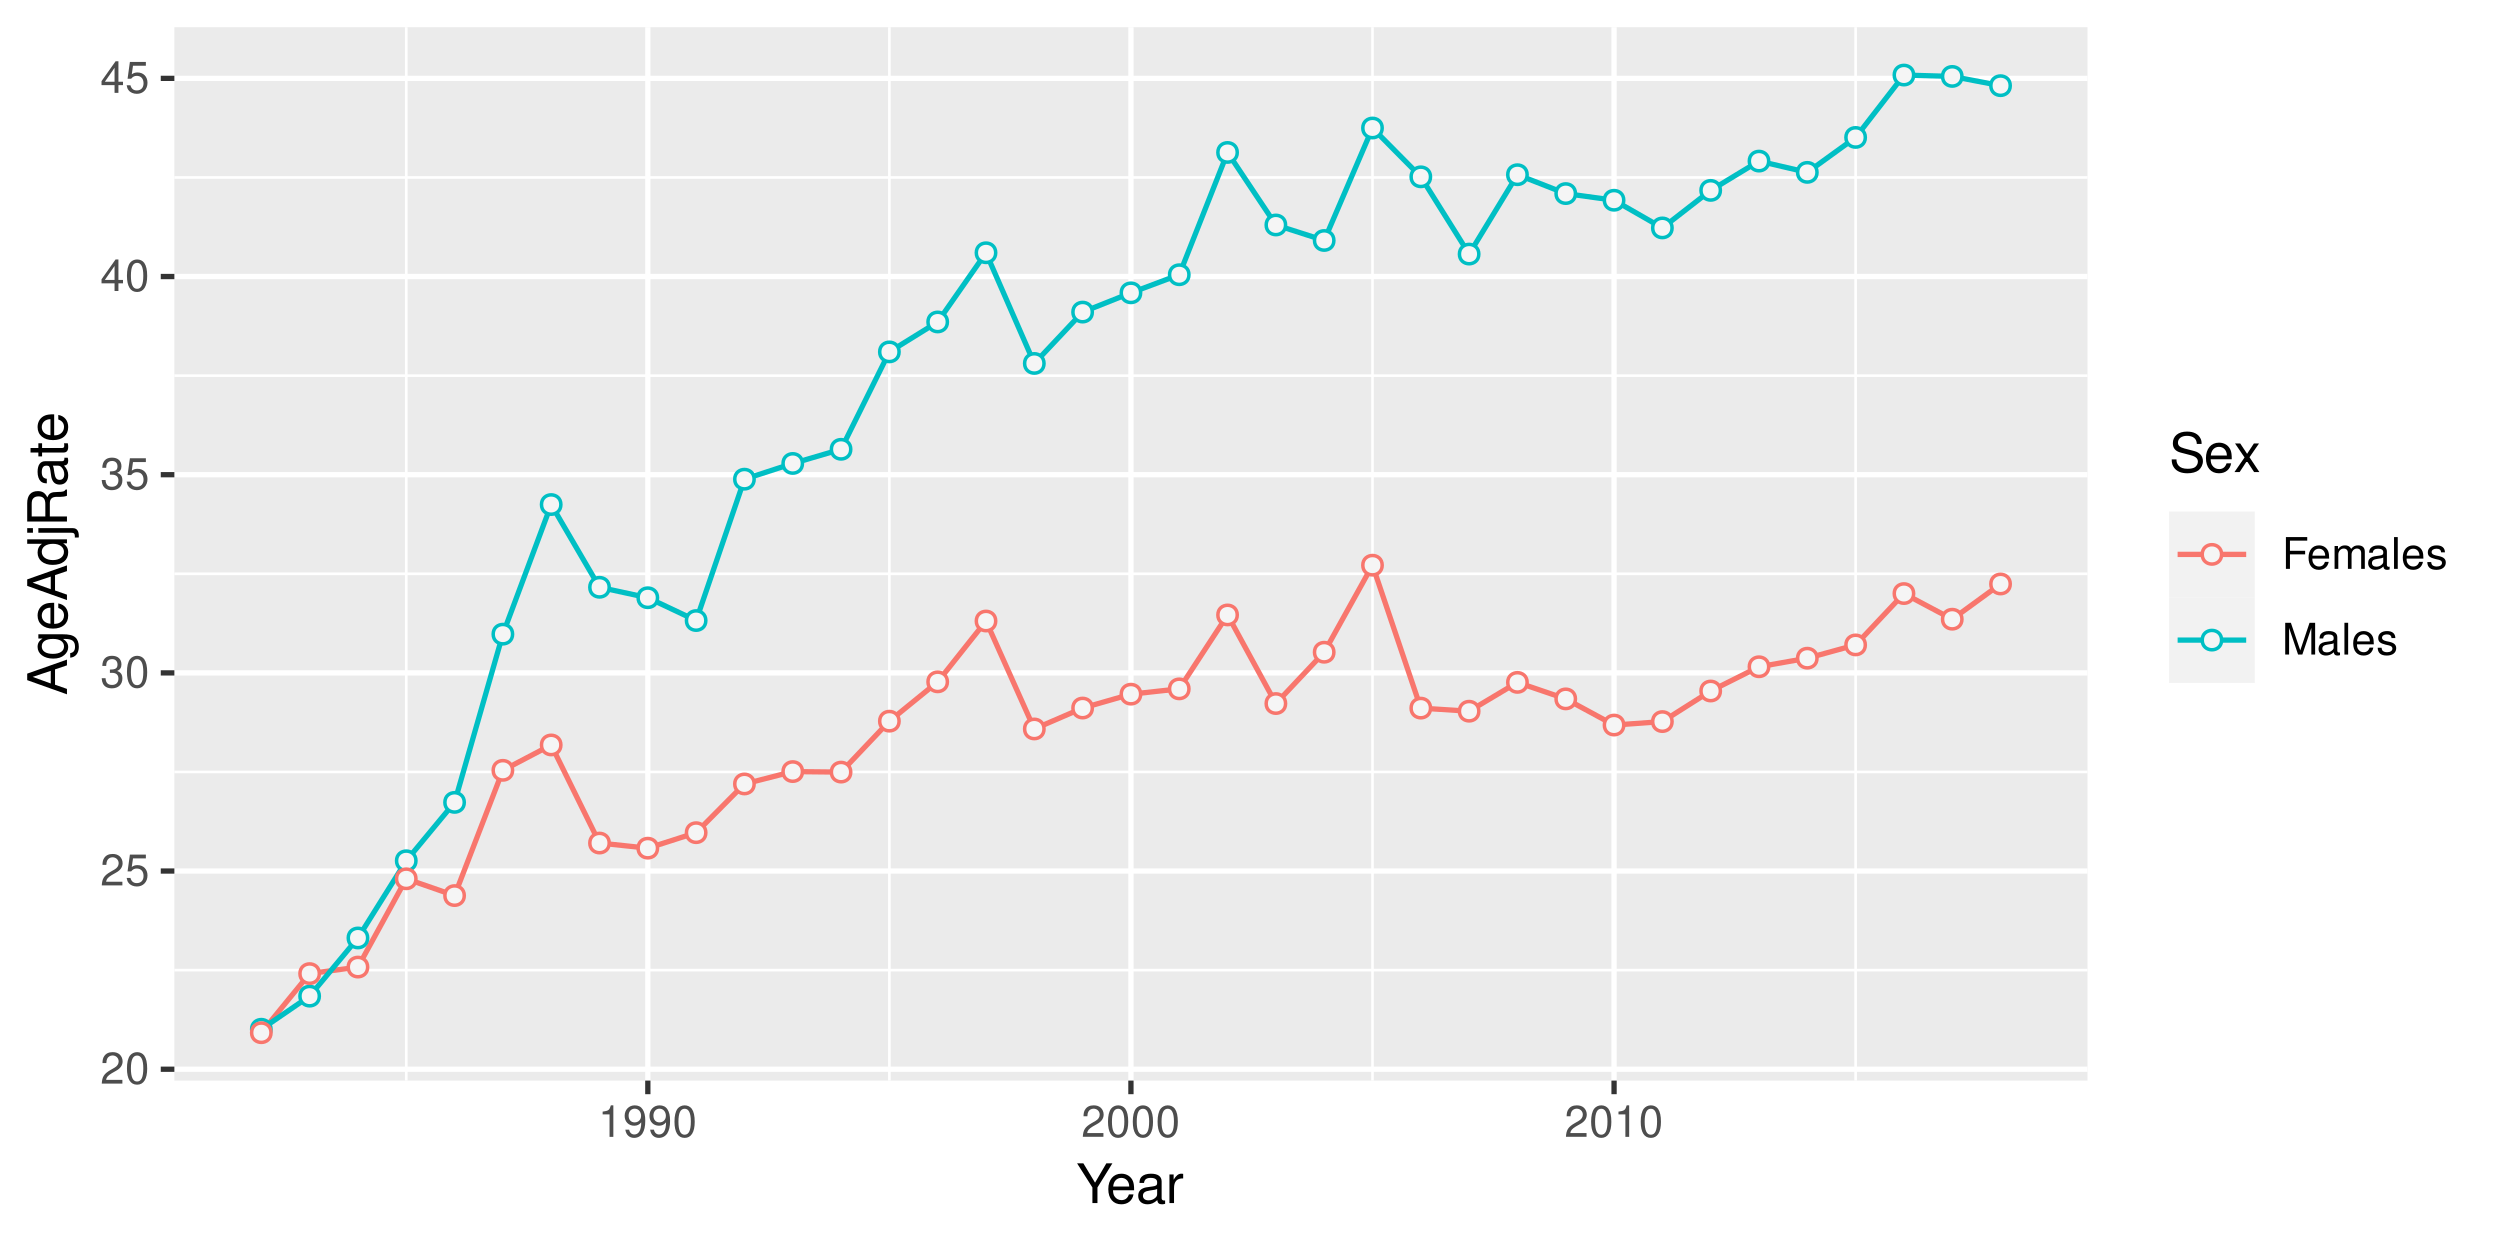 <?xml version="1.0" encoding="UTF-8"?>
<svg xmlns="http://www.w3.org/2000/svg" xmlns:xlink="http://www.w3.org/1999/xlink" width="504" height="252" viewBox="0 0 504 252">
<defs>
<g>
<g id="glyph-0-0">
</g>
<g id="glyph-0-1">
<path d="M 4.453 -0.766 L 1.172 -0.766 C 1.25 -1.297 1.531 -1.625 2.297 -2.094 L 3.172 -2.594 C 4.047 -3.062 4.5 -3.719 4.5 -4.5 C 4.5 -5.031 4.281 -5.531 3.922 -5.875 C 3.547 -6.203 3.094 -6.359 2.5 -6.359 C 1.703 -6.359 1.125 -6.078 0.781 -5.531 C 0.547 -5.203 0.453 -4.797 0.438 -4.156 L 1.219 -4.156 C 1.234 -4.594 1.297 -4.844 1.406 -5.062 C 1.594 -5.438 2 -5.688 2.469 -5.688 C 3.172 -5.688 3.703 -5.172 3.703 -4.484 C 3.703 -3.969 3.406 -3.531 2.859 -3.219 L 2.047 -2.75 C 0.75 -2 0.375 -1.406 0.297 -0.016 L 4.453 -0.016 Z M 4.453 -0.766 "/>
</g>
<g id="glyph-0-2">
<path d="M 2.422 -6.359 C 1.844 -6.359 1.312 -6.094 0.984 -5.672 C 0.578 -5.109 0.375 -4.25 0.375 -3.078 C 0.375 -0.938 1.078 0.203 2.422 0.203 C 3.734 0.203 4.453 -0.938 4.453 -3.031 C 4.453 -4.25 4.266 -5.078 3.859 -5.672 C 3.531 -6.109 3.016 -6.359 2.422 -6.359 Z M 2.422 -5.672 C 3.25 -5.672 3.672 -4.828 3.672 -3.094 C 3.672 -1.281 3.266 -0.438 2.406 -0.438 C 1.578 -0.438 1.172 -1.312 1.172 -3.062 C 1.172 -4.828 1.578 -5.672 2.422 -5.672 Z M 2.422 -5.672 "/>
</g>
<g id="glyph-0-3">
<path d="M 4.188 -6.234 L 0.969 -6.234 L 0.5 -2.844 L 1.219 -2.844 C 1.578 -3.266 1.875 -3.422 2.359 -3.422 C 3.203 -3.422 3.719 -2.844 3.719 -1.922 C 3.719 -1.031 3.203 -0.484 2.359 -0.484 C 1.688 -0.484 1.266 -0.828 1.078 -1.531 L 0.312 -1.531 C 0.406 -1.016 0.5 -0.781 0.688 -0.547 C 1.031 -0.078 1.672 0.203 2.375 0.203 C 3.641 0.203 4.516 -0.719 4.516 -2.031 C 4.516 -3.266 3.688 -4.109 2.5 -4.109 C 2.062 -4.109 1.703 -4 1.344 -3.734 L 1.594 -5.469 L 4.188 -5.469 Z M 4.188 -6.234 "/>
</g>
<g id="glyph-0-4">
<path d="M 1.938 -2.922 L 2.359 -2.922 C 3.203 -2.922 3.656 -2.531 3.656 -1.766 C 3.656 -0.969 3.172 -0.484 2.375 -0.484 C 1.516 -0.484 1.109 -0.922 1.062 -1.844 L 0.281 -1.844 C 0.312 -1.344 0.406 -1 0.547 -0.719 C 0.875 -0.109 1.484 0.203 2.344 0.203 C 3.625 0.203 4.453 -0.578 4.453 -1.781 C 4.453 -2.594 4.141 -3.031 3.391 -3.297 C 3.969 -3.531 4.266 -3.969 4.266 -4.609 C 4.266 -5.703 3.547 -6.359 2.359 -6.359 C 1.109 -6.359 0.438 -5.656 0.406 -4.312 L 1.188 -4.312 C 1.203 -4.703 1.234 -4.922 1.328 -5.109 C 1.5 -5.469 1.891 -5.688 2.375 -5.688 C 3.062 -5.688 3.469 -5.266 3.469 -4.578 C 3.469 -4.141 3.312 -3.859 2.969 -3.719 C 2.766 -3.625 2.484 -3.594 1.938 -3.578 Z M 1.938 -2.922 "/>
</g>
<g id="glyph-0-5">
<path d="M 2.875 -1.547 L 2.875 0 L 3.656 0 L 3.656 -1.547 L 4.578 -1.547 L 4.578 -2.234 L 3.656 -2.234 L 3.656 -6.359 L 3.078 -6.359 L 0.25 -2.359 L 0.25 -1.547 Z M 2.875 -2.234 L 0.922 -2.234 L 2.875 -5.047 Z M 2.875 -2.234 "/>
</g>
<g id="glyph-0-6">
<path d="M 2.281 -4.531 L 2.281 0 L 3.047 0 L 3.047 -6.359 L 2.547 -6.359 C 2.266 -5.391 2.094 -5.25 0.891 -5.094 L 0.891 -4.531 Z M 2.281 -4.531 "/>
</g>
<g id="glyph-0-7">
<path d="M 0.469 -1.453 C 0.609 -0.406 1.281 0.203 2.234 0.203 C 2.922 0.203 3.547 -0.125 3.922 -0.703 C 4.297 -1.328 4.484 -2.109 4.484 -3.25 C 4.484 -4.328 4.312 -5 3.953 -5.562 C 3.609 -6.094 3.062 -6.359 2.375 -6.359 C 1.188 -6.359 0.328 -5.469 0.328 -4.234 C 0.328 -3.062 1.125 -2.25 2.25 -2.25 C 2.844 -2.25 3.281 -2.453 3.672 -2.938 C 3.672 -1.359 3.172 -0.484 2.281 -0.484 C 1.734 -0.484 1.359 -0.828 1.234 -1.453 Z M 2.359 -5.688 C 3.094 -5.688 3.641 -5.078 3.641 -4.25 C 3.641 -3.469 3.109 -2.922 2.344 -2.922 C 1.594 -2.922 1.125 -3.453 1.125 -4.297 C 1.125 -5.109 1.641 -5.688 2.359 -5.688 Z M 2.359 -5.688 "/>
</g>
<g id="glyph-0-8">
<path d="M 1.609 -2.922 L 4.672 -2.922 L 4.672 -3.641 L 1.609 -3.641 L 1.609 -5.688 L 5.094 -5.688 L 5.094 -6.406 L 0.797 -6.406 L 0.797 0 L 1.609 0 Z M 1.609 -2.922 "/>
</g>
<g id="glyph-0-9">
<path d="M 4.516 -2.062 C 4.516 -2.766 4.453 -3.188 4.328 -3.531 C 4.031 -4.281 3.328 -4.734 2.469 -4.734 C 1.172 -4.734 0.359 -3.766 0.359 -2.25 C 0.359 -0.719 1.141 0.203 2.453 0.203 C 3.5 0.203 4.234 -0.391 4.422 -1.406 L 3.672 -1.406 C 3.469 -0.797 3.062 -0.469 2.469 -0.469 C 2 -0.469 1.609 -0.688 1.359 -1.078 C 1.188 -1.344 1.125 -1.594 1.125 -2.062 Z M 1.141 -2.656 C 1.203 -3.516 1.719 -4.062 2.453 -4.062 C 3.203 -4.062 3.719 -3.484 3.719 -2.656 Z M 1.141 -2.656 "/>
</g>
<g id="glyph-0-10">
<path d="M 0.609 -4.609 L 0.609 0 L 1.359 0 L 1.359 -2.891 C 1.359 -3.562 1.844 -4.094 2.438 -4.094 C 2.984 -4.094 3.297 -3.766 3.297 -3.172 L 3.297 0 L 4.031 0 L 4.031 -2.891 C 4.031 -3.562 4.516 -4.094 5.109 -4.094 C 5.641 -4.094 5.969 -3.75 5.969 -3.172 L 5.969 0 L 6.703 0 L 6.703 -3.453 C 6.703 -4.281 6.234 -4.734 5.359 -4.734 C 4.75 -4.734 4.375 -4.562 3.953 -4.031 C 3.672 -4.531 3.312 -4.734 2.703 -4.734 C 2.094 -4.734 1.688 -4.516 1.297 -3.953 L 1.297 -4.609 Z M 0.609 -4.609 "/>
</g>
<g id="glyph-0-11">
<path d="M 4.703 -0.438 C 4.625 -0.406 4.594 -0.406 4.547 -0.406 C 4.297 -0.406 4.156 -0.547 4.156 -0.781 L 4.156 -3.484 C 4.156 -4.297 3.547 -4.734 2.422 -4.734 C 1.734 -4.734 1.203 -4.547 0.891 -4.203 C 0.672 -3.969 0.594 -3.703 0.578 -3.25 L 1.312 -3.25 C 1.375 -3.812 1.703 -4.062 2.391 -4.062 C 3.062 -4.062 3.422 -3.812 3.422 -3.375 L 3.422 -3.188 C 3.406 -2.875 3.25 -2.75 2.656 -2.672 C 1.625 -2.547 1.453 -2.5 1.172 -2.391 C 0.641 -2.156 0.375 -1.766 0.375 -1.156 C 0.375 -0.328 0.953 0.203 1.875 0.203 C 2.469 0.203 2.922 0 3.453 -0.469 C 3.5 0 3.734 0.203 4.203 0.203 C 4.359 0.203 4.453 0.188 4.703 0.125 Z M 3.422 -1.453 C 3.422 -1.203 3.359 -1.062 3.125 -0.859 C 2.828 -0.578 2.469 -0.438 2.047 -0.438 C 1.469 -0.438 1.141 -0.719 1.141 -1.172 C 1.141 -1.656 1.453 -1.906 2.25 -2.016 C 3.031 -2.125 3.172 -2.156 3.422 -2.281 Z M 3.422 -1.453 "/>
</g>
<g id="glyph-0-12">
<path d="M 1.344 -6.406 L 0.594 -6.406 L 0.594 0 L 1.344 0 Z M 1.344 -6.406 "/>
</g>
<g id="glyph-0-13">
<path d="M 3.859 -3.328 C 3.844 -4.234 3.25 -4.734 2.188 -4.734 C 1.109 -4.734 0.406 -4.188 0.406 -3.328 C 0.406 -2.609 0.781 -2.266 1.875 -2 L 2.562 -1.844 C 3.062 -1.719 3.266 -1.531 3.266 -1.203 C 3.266 -0.766 2.844 -0.469 2.203 -0.469 C 1.797 -0.469 1.469 -0.594 1.281 -0.781 C 1.172 -0.922 1.125 -1.047 1.078 -1.375 L 0.297 -1.375 C 0.328 -0.312 0.938 0.203 2.141 0.203 C 3.297 0.203 4.031 -0.375 4.031 -1.266 C 4.031 -1.938 3.656 -2.328 2.734 -2.547 L 2.031 -2.703 C 1.438 -2.844 1.172 -3.047 1.172 -3.375 C 1.172 -3.797 1.562 -4.062 2.156 -4.062 C 2.75 -4.062 3.062 -3.812 3.078 -3.328 Z M 3.859 -3.328 "/>
</g>
<g id="glyph-0-14">
<path d="M 4.109 0 L 5.922 -5.375 L 5.922 0 L 6.688 0 L 6.688 -6.406 L 5.562 -6.406 L 3.688 -0.828 L 1.797 -6.406 L 0.656 -6.406 L 0.656 0 L 1.438 0 L 1.438 -5.375 L 3.25 0 Z M 4.109 0 "/>
</g>
<g id="glyph-1-0">
</g>
<g id="glyph-1-1">
<path d="M 4.25 -3.141 L 7.266 -8.016 L 6.047 -8.016 L 3.766 -4.109 L 1.406 -8.016 L 0.141 -8.016 L 3.234 -3.141 L 3.234 0 L 4.25 0 Z M 4.25 -3.141 "/>
</g>
<g id="glyph-1-2">
<path d="M 5.641 -2.578 C 5.641 -3.453 5.578 -3.984 5.406 -4.406 C 5.031 -5.359 4.156 -5.922 3.078 -5.922 C 1.469 -5.922 0.438 -4.703 0.438 -2.812 C 0.438 -0.906 1.438 0.25 3.062 0.25 C 4.375 0.25 5.297 -0.5 5.516 -1.75 L 4.594 -1.75 C 4.344 -0.984 3.828 -0.594 3.094 -0.594 C 2.516 -0.594 2.016 -0.859 1.703 -1.344 C 1.484 -1.672 1.406 -2 1.391 -2.578 Z M 1.422 -3.328 C 1.5 -4.391 2.141 -5.078 3.062 -5.078 C 4 -5.078 4.656 -4.359 4.656 -3.328 Z M 1.422 -3.328 "/>
</g>
<g id="glyph-1-3">
<path d="M 5.891 -0.531 C 5.781 -0.516 5.734 -0.516 5.688 -0.516 C 5.375 -0.516 5.188 -0.688 5.188 -0.969 L 5.188 -4.359 C 5.188 -5.375 4.438 -5.922 3.031 -5.922 C 2.172 -5.922 1.5 -5.688 1.109 -5.266 C 0.844 -4.969 0.734 -4.625 0.719 -4.062 L 1.641 -4.062 C 1.719 -4.766 2.141 -5.078 2.984 -5.078 C 3.828 -5.078 4.281 -4.781 4.281 -4.219 L 4.281 -3.984 C 4.266 -3.594 4.062 -3.438 3.328 -3.344 C 2.031 -3.172 1.828 -3.141 1.469 -2.984 C 0.797 -2.703 0.469 -2.203 0.469 -1.453 C 0.469 -0.406 1.188 0.25 2.359 0.25 C 3.078 0.25 3.656 0 4.312 -0.594 C 4.375 0 4.656 0.25 5.266 0.25 C 5.453 0.25 5.578 0.234 5.891 0.156 Z M 4.281 -1.812 C 4.281 -1.5 4.188 -1.312 3.922 -1.062 C 3.547 -0.719 3.094 -0.547 2.547 -0.547 C 1.844 -0.547 1.422 -0.891 1.422 -1.469 C 1.422 -2.078 1.812 -2.391 2.812 -2.531 C 3.781 -2.656 3.969 -2.703 4.281 -2.844 Z M 4.281 -1.812 "/>
</g>
<g id="glyph-1-4">
<path d="M 0.766 -5.766 L 0.766 0 L 1.688 0 L 1.688 -2.984 C 1.688 -4.375 2.266 -5 3.531 -4.969 L 3.531 -5.891 C 3.375 -5.922 3.281 -5.922 3.172 -5.922 C 2.578 -5.922 2.141 -5.578 1.609 -4.719 L 1.609 -5.766 Z M 0.766 -5.766 "/>
</g>
<g id="glyph-1-5">
<path d="M 6.562 -5.672 C 6.562 -6.219 6.516 -6.375 6.344 -6.75 C 5.906 -7.672 4.969 -8.156 3.625 -8.156 C 1.859 -8.156 0.766 -7.25 0.766 -5.797 C 0.766 -4.812 1.281 -4.203 2.344 -3.922 L 4.328 -3.406 C 5.359 -3.141 5.812 -2.734 5.812 -2.094 C 5.812 -1.672 5.578 -1.234 5.234 -0.984 C 4.922 -0.766 4.406 -0.656 3.766 -0.656 C 2.875 -0.656 2.297 -0.859 1.906 -1.312 C 1.609 -1.672 1.484 -2.062 1.5 -2.547 L 0.531 -2.547 C 0.531 -1.812 0.688 -1.328 1 -0.891 C 1.547 -0.125 2.469 0.25 3.703 0.25 C 4.656 0.25 5.438 0.031 5.953 -0.359 C 6.484 -0.797 6.828 -1.5 6.828 -2.203 C 6.828 -3.188 6.219 -3.922 5.125 -4.219 L 3.109 -4.75 C 2.141 -5.016 1.797 -5.328 1.797 -5.938 C 1.797 -6.75 2.516 -7.297 3.594 -7.297 C 4.859 -7.297 5.578 -6.719 5.594 -5.672 Z M 6.562 -5.672 "/>
</g>
<g id="glyph-1-6">
<path d="M 3.219 -2.984 L 5.141 -5.766 L 4.109 -5.766 L 2.734 -3.672 L 1.344 -5.766 L 0.297 -5.766 L 2.219 -2.938 L 0.188 0 L 1.234 0 L 2.688 -2.219 L 4.141 0 L 5.203 0 Z M 3.219 -2.984 "/>
</g>
<g id="glyph-2-0">
</g>
<g id="glyph-2-1">
<path d="M -2.406 -5.219 L 0 -6.031 L 0 -7.188 L -8.016 -4.359 L -8.016 -3.047 L 0 -0.188 L 0 -1.281 L -2.406 -2.125 Z M -3.266 -4.922 L -3.266 -2.375 L -6.922 -3.703 Z M -3.266 -4.922 "/>
</g>
<g id="glyph-2-2">
<path d="M -5.766 -4.438 L -4.922 -4.438 C -5.625 -3.984 -5.922 -3.469 -5.922 -2.75 C -5.922 -1.359 -4.625 -0.391 -2.781 -0.391 C -1.812 -0.391 -1.109 -0.609 -0.531 -1.109 C -0.016 -1.547 0.25 -2.094 0.25 -2.688 C 0.25 -3.375 -0.062 -3.875 -0.781 -4.359 L -0.484 -4.359 C 1.062 -4.359 1.625 -3.922 1.625 -2.781 C 1.625 -2 1.312 -1.594 0.656 -1.5 L 0.656 -0.578 C 1.734 -0.656 2.391 -1.5 2.391 -2.766 C 2.391 -3.609 2.125 -4.312 1.656 -4.688 C 1.125 -5.125 0.406 -5.297 -0.953 -5.297 L -5.766 -5.297 Z M -5.078 -2.844 C -5.078 -3.812 -4.266 -4.359 -2.812 -4.359 C -1.406 -4.359 -0.594 -3.797 -0.594 -2.844 C -0.594 -1.891 -1.422 -1.344 -2.844 -1.344 C -4.25 -1.344 -5.078 -1.891 -5.078 -2.844 Z M -5.078 -2.844 "/>
</g>
<g id="glyph-2-3">
<path d="M -2.578 -5.641 C -3.453 -5.641 -3.984 -5.578 -4.406 -5.406 C -5.359 -5.031 -5.922 -4.156 -5.922 -3.078 C -5.922 -1.469 -4.703 -0.438 -2.812 -0.438 C -0.906 -0.438 0.25 -1.438 0.25 -3.062 C 0.25 -4.375 -0.5 -5.297 -1.75 -5.516 L -1.75 -4.594 C -0.984 -4.344 -0.594 -3.828 -0.594 -3.094 C -0.594 -2.516 -0.859 -2.016 -1.344 -1.703 C -1.672 -1.484 -2 -1.406 -2.578 -1.391 Z M -3.328 -1.422 C -4.391 -1.5 -5.078 -2.141 -5.078 -3.062 C -5.078 -4 -4.359 -4.656 -3.328 -4.656 Z M -3.328 -1.422 "/>
</g>
<g id="glyph-2-4">
<path d="M -8.016 -5.438 L -8.016 -4.531 L -5.031 -4.531 C -5.625 -4.141 -5.922 -3.531 -5.922 -2.766 C -5.922 -1.266 -4.734 -0.281 -2.891 -0.281 C -0.953 -0.281 0.25 -1.234 0.25 -2.797 C 0.25 -3.594 -0.047 -4.141 -0.766 -4.625 L 0 -4.625 L 0 -5.438 Z M -5.078 -2.922 C -5.078 -3.906 -4.203 -4.531 -2.812 -4.531 C -1.484 -4.531 -0.609 -3.891 -0.609 -2.922 C -0.609 -1.906 -1.5 -1.25 -2.844 -1.25 C -4.188 -1.25 -5.078 -1.906 -5.078 -2.922 Z M -5.078 -2.922 "/>
</g>
<g id="glyph-2-5">
<path d="M -5.766 -0.766 L 0.844 -0.766 C 1.406 -0.766 1.594 -0.594 1.594 -0.016 C 1.594 0.047 1.594 0.078 1.578 0.203 L 2.359 0.203 C 2.391 0.094 2.391 0.031 2.391 -0.109 C 2.391 -1.141 1.984 -1.688 1.203 -1.688 L -5.766 -1.688 Z M -8.016 -1.688 L -8.016 -0.766 L -6.859 -0.766 L -6.859 -1.688 Z M -8.016 -1.688 "/>
</g>
<g id="glyph-2-6">
<path d="M -3.453 -2.047 L -3.453 -4.688 C -3.453 -5.594 -3.016 -6 -2.031 -6 L -1.312 -6 C -0.812 -6 -0.328 -6.078 0 -6.219 L 0 -7.469 L -0.25 -7.469 C -0.516 -7.078 -0.797 -7 -1.875 -6.984 C -3.188 -6.969 -3.594 -6.766 -3.953 -5.891 C -4.406 -6.797 -4.953 -7.156 -5.875 -7.156 C -7.266 -7.156 -8.016 -6.297 -8.016 -4.719 L -8.016 -1.016 L 0 -1.016 L 0 -2.047 Z M -4.359 -2.047 L -7.109 -2.047 L -7.109 -4.516 C -7.109 -5.094 -7.031 -5.422 -6.812 -5.672 C -6.578 -5.953 -6.219 -6.094 -5.734 -6.094 C -4.781 -6.094 -4.359 -5.609 -4.359 -4.516 Z M -4.359 -2.047 "/>
</g>
<g id="glyph-2-7">
<path d="M -0.531 -5.891 C -0.516 -5.781 -0.516 -5.734 -0.516 -5.688 C -0.516 -5.375 -0.688 -5.188 -0.969 -5.188 L -4.359 -5.188 C -5.375 -5.188 -5.922 -4.438 -5.922 -3.031 C -5.922 -2.172 -5.688 -1.5 -5.266 -1.109 C -4.969 -0.844 -4.625 -0.734 -4.062 -0.719 L -4.062 -1.641 C -4.766 -1.719 -5.078 -2.141 -5.078 -2.984 C -5.078 -3.828 -4.781 -4.281 -4.219 -4.281 L -3.984 -4.281 C -3.594 -4.266 -3.438 -4.062 -3.344 -3.328 C -3.172 -2.031 -3.141 -1.828 -2.984 -1.469 C -2.703 -0.797 -2.203 -0.469 -1.453 -0.469 C -0.406 -0.469 0.25 -1.188 0.25 -2.359 C 0.25 -3.078 0 -3.656 -0.594 -4.312 C 0 -4.375 0.25 -4.656 0.25 -5.266 C 0.25 -5.453 0.234 -5.578 0.156 -5.891 Z M -1.812 -4.281 C -1.5 -4.281 -1.312 -4.188 -1.062 -3.922 C -0.719 -3.547 -0.547 -3.094 -0.547 -2.547 C -0.547 -1.844 -0.891 -1.422 -1.469 -1.422 C -2.078 -1.422 -2.391 -1.812 -2.531 -2.812 C -2.656 -3.781 -2.703 -3.969 -2.844 -4.281 Z M -1.812 -4.281 "/>
</g>
<g id="glyph-2-8">
<path d="M -5.766 -2.797 L -5.766 -1.844 L -7.344 -1.844 L -7.344 -0.938 L -5.766 -0.938 L -5.766 -0.156 L -5.016 -0.156 L -5.016 -0.938 L -0.656 -0.938 C -0.062 -0.938 0.25 -1.328 0.25 -2.047 C 0.25 -2.281 0.234 -2.484 0.172 -2.797 L -0.594 -2.797 C -0.562 -2.656 -0.547 -2.547 -0.547 -2.359 C -0.547 -1.953 -0.656 -1.844 -1.062 -1.844 L -5.016 -1.844 L -5.016 -2.797 Z M -5.766 -2.797 "/>
</g>
</g>
<clipPath id="clip-0">
<path clip-rule="nonzero" d="M 35.152 5.48 L 420.844 5.48 L 420.844 217.852 L 35.152 217.852 Z M 35.152 5.48 "/>
</clipPath>
<clipPath id="clip-1">
<path clip-rule="nonzero" d="M 35.152 195 L 420.844 195 L 420.844 196 L 35.152 196 Z M 35.152 195 "/>
</clipPath>
<clipPath id="clip-2">
<path clip-rule="nonzero" d="M 35.152 155 L 420.844 155 L 420.844 156 L 35.152 156 Z M 35.152 155 "/>
</clipPath>
<clipPath id="clip-3">
<path clip-rule="nonzero" d="M 35.152 115 L 420.844 115 L 420.844 116 L 35.152 116 Z M 35.152 115 "/>
</clipPath>
<clipPath id="clip-4">
<path clip-rule="nonzero" d="M 35.152 75 L 420.844 75 L 420.844 76 L 35.152 76 Z M 35.152 75 "/>
</clipPath>
<clipPath id="clip-5">
<path clip-rule="nonzero" d="M 35.152 35 L 420.844 35 L 420.844 37 L 35.152 37 Z M 35.152 35 "/>
</clipPath>
<clipPath id="clip-6">
<path clip-rule="nonzero" d="M 81 5.48 L 83 5.48 L 83 217.852 L 81 217.852 Z M 81 5.48 "/>
</clipPath>
<clipPath id="clip-7">
<path clip-rule="nonzero" d="M 179 5.48 L 180 5.48 L 180 217.852 L 179 217.852 Z M 179 5.48 "/>
</clipPath>
<clipPath id="clip-8">
<path clip-rule="nonzero" d="M 276 5.48 L 277 5.48 L 277 217.852 L 276 217.852 Z M 276 5.48 "/>
</clipPath>
<clipPath id="clip-9">
<path clip-rule="nonzero" d="M 373 5.48 L 375 5.48 L 375 217.852 L 373 217.852 Z M 373 5.48 "/>
</clipPath>
<clipPath id="clip-10">
<path clip-rule="nonzero" d="M 35.152 215 L 420.844 215 L 420.844 217 L 35.152 217 Z M 35.152 215 "/>
</clipPath>
<clipPath id="clip-11">
<path clip-rule="nonzero" d="M 35.152 175 L 420.844 175 L 420.844 177 L 35.152 177 Z M 35.152 175 "/>
</clipPath>
<clipPath id="clip-12">
<path clip-rule="nonzero" d="M 35.152 135 L 420.844 135 L 420.844 137 L 35.152 137 Z M 35.152 135 "/>
</clipPath>
<clipPath id="clip-13">
<path clip-rule="nonzero" d="M 35.152 95 L 420.844 95 L 420.844 97 L 35.152 97 Z M 35.152 95 "/>
</clipPath>
<clipPath id="clip-14">
<path clip-rule="nonzero" d="M 35.152 55 L 420.844 55 L 420.844 57 L 35.152 57 Z M 35.152 55 "/>
</clipPath>
<clipPath id="clip-15">
<path clip-rule="nonzero" d="M 35.152 15 L 420.844 15 L 420.844 17 L 35.152 17 Z M 35.152 15 "/>
</clipPath>
<clipPath id="clip-16">
<path clip-rule="nonzero" d="M 130 5.48 L 132 5.48 L 132 217.852 L 130 217.852 Z M 130 5.48 "/>
</clipPath>
<clipPath id="clip-17">
<path clip-rule="nonzero" d="M 227 5.48 L 229 5.48 L 229 217.852 L 227 217.852 Z M 227 5.48 "/>
</clipPath>
<clipPath id="clip-18">
<path clip-rule="nonzero" d="M 324 5.48 L 326 5.48 L 326 217.852 L 324 217.852 Z M 324 5.48 "/>
</clipPath>
</defs>
<rect x="-50.4" y="-25.2" width="604.8" height="302.4" fill="rgb(100%, 100%, 100%)" fill-opacity="1"/>
<rect x="-50.4" y="-25.2" width="604.8" height="302.4" fill="rgb(100%, 100%, 100%)" fill-opacity="1"/>
<path fill="none" stroke-width="1.067" stroke-linecap="round" stroke-linejoin="round" stroke="rgb(100%, 100%, 100%)" stroke-opacity="1" stroke-miterlimit="10" d="M 0 252 L 504 252 L 504 0 L 0 0 Z M 0 252 "/>
<g clip-path="url(#clip-0)">
<path fill-rule="nonzero" fill="rgb(92.157%, 92.157%, 92.157%)" fill-opacity="1" d="M 35.152 217.848 L 420.844 217.848 L 420.844 5.477 L 35.152 5.477 Z M 35.152 217.848 "/>
</g>
<g clip-path="url(#clip-1)">
<path fill="none" stroke-width="0.533" stroke-linecap="butt" stroke-linejoin="round" stroke="rgb(100%, 100%, 100%)" stroke-opacity="1" stroke-miterlimit="10" d="M 35.152 195.578 L 420.844 195.578 "/>
</g>
<g clip-path="url(#clip-2)">
<path fill="none" stroke-width="0.533" stroke-linecap="butt" stroke-linejoin="round" stroke="rgb(100%, 100%, 100%)" stroke-opacity="1" stroke-miterlimit="10" d="M 35.152 155.629 L 420.844 155.629 "/>
</g>
<g clip-path="url(#clip-3)">
<path fill="none" stroke-width="0.533" stroke-linecap="butt" stroke-linejoin="round" stroke="rgb(100%, 100%, 100%)" stroke-opacity="1" stroke-miterlimit="10" d="M 35.152 115.676 L 420.844 115.676 "/>
</g>
<g clip-path="url(#clip-4)">
<path fill="none" stroke-width="0.533" stroke-linecap="butt" stroke-linejoin="round" stroke="rgb(100%, 100%, 100%)" stroke-opacity="1" stroke-miterlimit="10" d="M 35.152 75.727 L 420.844 75.727 "/>
</g>
<g clip-path="url(#clip-5)">
<path fill="none" stroke-width="0.533" stroke-linecap="butt" stroke-linejoin="round" stroke="rgb(100%, 100%, 100%)" stroke-opacity="1" stroke-miterlimit="10" d="M 35.152 35.777 L 420.844 35.777 "/>
</g>
<g clip-path="url(#clip-6)">
<path fill="none" stroke-width="0.533" stroke-linecap="butt" stroke-linejoin="round" stroke="rgb(100%, 100%, 100%)" stroke-opacity="1" stroke-miterlimit="10" d="M 81.902 217.848 L 81.902 5.48 "/>
</g>
<g clip-path="url(#clip-7)">
<path fill="none" stroke-width="0.533" stroke-linecap="butt" stroke-linejoin="round" stroke="rgb(100%, 100%, 100%)" stroke-opacity="1" stroke-miterlimit="10" d="M 179.297 217.848 L 179.297 5.48 "/>
</g>
<g clip-path="url(#clip-8)">
<path fill="none" stroke-width="0.533" stroke-linecap="butt" stroke-linejoin="round" stroke="rgb(100%, 100%, 100%)" stroke-opacity="1" stroke-miterlimit="10" d="M 276.695 217.848 L 276.695 5.48 "/>
</g>
<g clip-path="url(#clip-9)">
<path fill="none" stroke-width="0.533" stroke-linecap="butt" stroke-linejoin="round" stroke="rgb(100%, 100%, 100%)" stroke-opacity="1" stroke-miterlimit="10" d="M 374.094 217.848 L 374.094 5.48 "/>
</g>
<g clip-path="url(#clip-10)">
<path fill="none" stroke-width="1.067" stroke-linecap="butt" stroke-linejoin="round" stroke="rgb(100%, 100%, 100%)" stroke-opacity="1" stroke-miterlimit="10" d="M 35.152 215.555 L 420.844 215.555 "/>
</g>
<g clip-path="url(#clip-11)">
<path fill="none" stroke-width="1.067" stroke-linecap="butt" stroke-linejoin="round" stroke="rgb(100%, 100%, 100%)" stroke-opacity="1" stroke-miterlimit="10" d="M 35.152 175.602 L 420.844 175.602 "/>
</g>
<g clip-path="url(#clip-12)">
<path fill="none" stroke-width="1.067" stroke-linecap="butt" stroke-linejoin="round" stroke="rgb(100%, 100%, 100%)" stroke-opacity="1" stroke-miterlimit="10" d="M 35.152 135.652 L 420.844 135.652 "/>
</g>
<g clip-path="url(#clip-13)">
<path fill="none" stroke-width="1.067" stroke-linecap="butt" stroke-linejoin="round" stroke="rgb(100%, 100%, 100%)" stroke-opacity="1" stroke-miterlimit="10" d="M 35.152 95.703 L 420.844 95.703 "/>
</g>
<g clip-path="url(#clip-14)">
<path fill="none" stroke-width="1.067" stroke-linecap="butt" stroke-linejoin="round" stroke="rgb(100%, 100%, 100%)" stroke-opacity="1" stroke-miterlimit="10" d="M 35.152 55.75 L 420.844 55.75 "/>
</g>
<g clip-path="url(#clip-15)">
<path fill="none" stroke-width="1.067" stroke-linecap="butt" stroke-linejoin="round" stroke="rgb(100%, 100%, 100%)" stroke-opacity="1" stroke-miterlimit="10" d="M 35.152 15.801 L 420.844 15.801 "/>
</g>
<g clip-path="url(#clip-16)">
<path fill="none" stroke-width="1.067" stroke-linecap="butt" stroke-linejoin="round" stroke="rgb(100%, 100%, 100%)" stroke-opacity="1" stroke-miterlimit="10" d="M 130.602 217.848 L 130.602 5.48 "/>
</g>
<g clip-path="url(#clip-17)">
<path fill="none" stroke-width="1.067" stroke-linecap="butt" stroke-linejoin="round" stroke="rgb(100%, 100%, 100%)" stroke-opacity="1" stroke-miterlimit="10" d="M 227.996 217.848 L 227.996 5.48 "/>
</g>
<g clip-path="url(#clip-18)">
<path fill="none" stroke-width="1.067" stroke-linecap="butt" stroke-linejoin="round" stroke="rgb(100%, 100%, 100%)" stroke-opacity="1" stroke-miterlimit="10" d="M 325.395 217.848 L 325.395 5.48 "/>
</g>
<path fill="none" stroke-width="1.067" stroke-linecap="butt" stroke-linejoin="round" stroke="rgb(97.255%, 46.275%, 42.745%)" stroke-opacity="1" stroke-miterlimit="10" d="M 52.684 208.195 L 62.422 196.277 L 72.16 194.961 L 81.902 177.164 L 91.641 180.547 L 101.379 155.297 L 111.121 150.184 L 120.859 169.957 L 130.602 170.992 L 140.34 167.867 L 150.078 158.047 L 159.82 155.551 L 169.559 155.656 L 179.297 145.387 L 189.039 137.461 L 198.777 125.199 L 208.516 146.957 L 218.258 142.742 L 227.996 139.945 L 237.738 138.875 L 247.477 123.973 L 257.215 141.836 L 266.957 131.492 L 276.695 113.945 L 286.434 142.758 L 296.176 143.379 L 305.914 137.57 L 315.656 140.895 L 325.395 146.172 L 335.133 145.473 L 344.875 139.305 L 354.613 134.422 L 364.352 132.691 L 374.094 130.016 L 383.832 119.664 L 393.57 124.832 L 403.312 117.734 "/>
<path fill="none" stroke-width="1.067" stroke-linecap="butt" stroke-linejoin="round" stroke="rgb(0%, 74.902%, 76.863%)" stroke-opacity="1" stroke-miterlimit="10" d="M 52.684 207.496 L 62.422 200.82 L 72.16 189.094 L 81.902 173.527 L 91.641 161.762 L 101.379 127.844 L 111.121 101.715 L 120.859 118.395 L 130.602 120.504 L 140.34 125.102 L 150.078 96.605 L 159.82 93.434 L 169.559 90.578 L 179.297 70.941 L 189.039 64.906 L 198.777 50.957 L 208.516 73.27 L 218.258 62.918 L 227.996 59.035 L 237.738 55.387 L 247.477 30.734 L 257.215 45.355 L 266.957 48.48 L 276.695 25.805 L 286.434 35.648 L 296.176 51.223 L 305.914 35.223 L 315.656 39.027 L 325.395 40.371 L 335.133 45.949 L 344.875 38.383 L 354.613 32.477 L 364.352 34.75 L 374.094 27.707 L 383.832 15.133 L 393.57 15.406 L 403.312 17.27 "/>
<path fill-rule="nonzero" fill="rgb(96.078%, 96.078%, 96.078%)" fill-opacity="1" stroke-width="0.709" stroke-linecap="round" stroke-linejoin="round" stroke="rgb(0%, 74.902%, 76.863%)" stroke-opacity="1" stroke-miterlimit="10" d="M 54.637 207.496 C 54.637 210.102 50.727 210.102 50.727 207.496 C 50.727 204.891 54.637 204.891 54.637 207.496 "/>
<path fill-rule="nonzero" fill="rgb(96.078%, 96.078%, 96.078%)" fill-opacity="1" stroke-width="0.709" stroke-linecap="round" stroke-linejoin="round" stroke="rgb(0%, 74.902%, 76.863%)" stroke-opacity="1" stroke-miterlimit="10" d="M 64.375 200.82 C 64.375 203.43 60.469 203.43 60.469 200.82 C 60.469 198.215 64.375 198.215 64.375 200.82 "/>
<path fill-rule="nonzero" fill="rgb(96.078%, 96.078%, 96.078%)" fill-opacity="1" stroke-width="0.709" stroke-linecap="round" stroke-linejoin="round" stroke="rgb(0%, 74.902%, 76.863%)" stroke-opacity="1" stroke-miterlimit="10" d="M 74.117 189.094 C 74.117 191.703 70.207 191.703 70.207 189.094 C 70.207 186.488 74.117 186.488 74.117 189.094 "/>
<path fill-rule="nonzero" fill="rgb(96.078%, 96.078%, 96.078%)" fill-opacity="1" stroke-width="0.709" stroke-linecap="round" stroke-linejoin="round" stroke="rgb(0%, 74.902%, 76.863%)" stroke-opacity="1" stroke-miterlimit="10" d="M 83.855 173.527 C 83.855 176.137 79.945 176.137 79.945 173.527 C 79.945 170.922 83.855 170.922 83.855 173.527 "/>
<path fill-rule="nonzero" fill="rgb(96.078%, 96.078%, 96.078%)" fill-opacity="1" stroke-width="0.709" stroke-linecap="round" stroke-linejoin="round" stroke="rgb(0%, 74.902%, 76.863%)" stroke-opacity="1" stroke-miterlimit="10" d="M 93.598 161.762 C 93.598 164.367 89.688 164.367 89.688 161.762 C 89.688 159.156 93.598 159.156 93.598 161.762 "/>
<path fill-rule="nonzero" fill="rgb(96.078%, 96.078%, 96.078%)" fill-opacity="1" stroke-width="0.709" stroke-linecap="round" stroke-linejoin="round" stroke="rgb(0%, 74.902%, 76.863%)" stroke-opacity="1" stroke-miterlimit="10" d="M 103.336 127.844 C 103.336 130.453 99.426 130.453 99.426 127.844 C 99.426 125.238 103.336 125.238 103.336 127.844 "/>
<path fill-rule="nonzero" fill="rgb(96.078%, 96.078%, 96.078%)" fill-opacity="1" stroke-width="0.709" stroke-linecap="round" stroke-linejoin="round" stroke="rgb(0%, 74.902%, 76.863%)" stroke-opacity="1" stroke-miterlimit="10" d="M 113.074 101.715 C 113.074 104.324 109.164 104.324 109.164 101.715 C 109.164 99.109 113.074 99.109 113.074 101.715 "/>
<path fill-rule="nonzero" fill="rgb(96.078%, 96.078%, 96.078%)" fill-opacity="1" stroke-width="0.709" stroke-linecap="round" stroke-linejoin="round" stroke="rgb(0%, 74.902%, 76.863%)" stroke-opacity="1" stroke-miterlimit="10" d="M 122.816 118.395 C 122.816 121.004 118.906 121.004 118.906 118.395 C 118.906 115.789 122.816 115.789 122.816 118.395 "/>
<path fill-rule="nonzero" fill="rgb(96.078%, 96.078%, 96.078%)" fill-opacity="1" stroke-width="0.709" stroke-linecap="round" stroke-linejoin="round" stroke="rgb(0%, 74.902%, 76.863%)" stroke-opacity="1" stroke-miterlimit="10" d="M 132.555 120.504 C 132.555 123.109 128.645 123.109 128.645 120.504 C 128.645 117.898 132.555 117.898 132.555 120.504 "/>
<path fill-rule="nonzero" fill="rgb(96.078%, 96.078%, 96.078%)" fill-opacity="1" stroke-width="0.709" stroke-linecap="round" stroke-linejoin="round" stroke="rgb(0%, 74.902%, 76.863%)" stroke-opacity="1" stroke-miterlimit="10" d="M 142.293 125.102 C 142.293 127.707 138.387 127.707 138.387 125.102 C 138.387 122.496 142.293 122.496 142.293 125.102 "/>
<path fill-rule="nonzero" fill="rgb(96.078%, 96.078%, 96.078%)" fill-opacity="1" stroke-width="0.709" stroke-linecap="round" stroke-linejoin="round" stroke="rgb(0%, 74.902%, 76.863%)" stroke-opacity="1" stroke-miterlimit="10" d="M 152.035 96.605 C 152.035 99.211 148.125 99.211 148.125 96.605 C 148.125 93.996 152.035 93.996 152.035 96.605 "/>
<path fill-rule="nonzero" fill="rgb(96.078%, 96.078%, 96.078%)" fill-opacity="1" stroke-width="0.709" stroke-linecap="round" stroke-linejoin="round" stroke="rgb(0%, 74.902%, 76.863%)" stroke-opacity="1" stroke-miterlimit="10" d="M 161.773 93.434 C 161.773 96.039 157.863 96.039 157.863 93.434 C 157.863 90.824 161.773 90.824 161.773 93.434 "/>
<path fill-rule="nonzero" fill="rgb(96.078%, 96.078%, 96.078%)" fill-opacity="1" stroke-width="0.709" stroke-linecap="round" stroke-linejoin="round" stroke="rgb(0%, 74.902%, 76.863%)" stroke-opacity="1" stroke-miterlimit="10" d="M 171.512 90.578 C 171.512 93.184 167.605 93.184 167.605 90.578 C 167.605 87.973 171.512 87.973 171.512 90.578 "/>
<path fill-rule="nonzero" fill="rgb(96.078%, 96.078%, 96.078%)" fill-opacity="1" stroke-width="0.709" stroke-linecap="round" stroke-linejoin="round" stroke="rgb(0%, 74.902%, 76.863%)" stroke-opacity="1" stroke-miterlimit="10" d="M 181.254 70.941 C 181.254 73.547 177.344 73.547 177.344 70.941 C 177.344 68.336 181.254 68.336 181.254 70.941 "/>
<path fill-rule="nonzero" fill="rgb(96.078%, 96.078%, 96.078%)" fill-opacity="1" stroke-width="0.709" stroke-linecap="round" stroke-linejoin="round" stroke="rgb(0%, 74.902%, 76.863%)" stroke-opacity="1" stroke-miterlimit="10" d="M 190.992 64.906 C 190.992 67.512 187.082 67.512 187.082 64.906 C 187.082 62.301 190.992 62.301 190.992 64.906 "/>
<path fill-rule="nonzero" fill="rgb(96.078%, 96.078%, 96.078%)" fill-opacity="1" stroke-width="0.709" stroke-linecap="round" stroke-linejoin="round" stroke="rgb(0%, 74.902%, 76.863%)" stroke-opacity="1" stroke-miterlimit="10" d="M 200.734 50.957 C 200.734 53.562 196.824 53.562 196.824 50.957 C 196.824 48.352 200.734 48.352 200.734 50.957 "/>
<path fill-rule="nonzero" fill="rgb(96.078%, 96.078%, 96.078%)" fill-opacity="1" stroke-width="0.709" stroke-linecap="round" stroke-linejoin="round" stroke="rgb(0%, 74.902%, 76.863%)" stroke-opacity="1" stroke-miterlimit="10" d="M 210.473 73.27 C 210.473 75.875 206.562 75.875 206.562 73.27 C 206.562 70.664 210.473 70.664 210.473 73.27 "/>
<path fill-rule="nonzero" fill="rgb(96.078%, 96.078%, 96.078%)" fill-opacity="1" stroke-width="0.709" stroke-linecap="round" stroke-linejoin="round" stroke="rgb(0%, 74.902%, 76.863%)" stroke-opacity="1" stroke-miterlimit="10" d="M 220.211 62.918 C 220.211 65.523 216.301 65.523 216.301 62.918 C 216.301 60.312 220.211 60.312 220.211 62.918 "/>
<path fill-rule="nonzero" fill="rgb(96.078%, 96.078%, 96.078%)" fill-opacity="1" stroke-width="0.709" stroke-linecap="round" stroke-linejoin="round" stroke="rgb(0%, 74.902%, 76.863%)" stroke-opacity="1" stroke-miterlimit="10" d="M 229.953 59.035 C 229.953 61.641 226.043 61.641 226.043 59.035 C 226.043 56.43 229.953 56.43 229.953 59.035 "/>
<path fill-rule="nonzero" fill="rgb(96.078%, 96.078%, 96.078%)" fill-opacity="1" stroke-width="0.709" stroke-linecap="round" stroke-linejoin="round" stroke="rgb(0%, 74.902%, 76.863%)" stroke-opacity="1" stroke-miterlimit="10" d="M 239.691 55.387 C 239.691 57.992 235.781 57.992 235.781 55.387 C 235.781 52.777 239.691 52.777 239.691 55.387 "/>
<path fill-rule="nonzero" fill="rgb(96.078%, 96.078%, 96.078%)" fill-opacity="1" stroke-width="0.709" stroke-linecap="round" stroke-linejoin="round" stroke="rgb(0%, 74.902%, 76.863%)" stroke-opacity="1" stroke-miterlimit="10" d="M 249.43 30.734 C 249.43 33.34 245.523 33.34 245.523 30.734 C 245.523 28.129 249.43 28.129 249.43 30.734 "/>
<path fill-rule="nonzero" fill="rgb(96.078%, 96.078%, 96.078%)" fill-opacity="1" stroke-width="0.709" stroke-linecap="round" stroke-linejoin="round" stroke="rgb(0%, 74.902%, 76.863%)" stroke-opacity="1" stroke-miterlimit="10" d="M 259.172 45.355 C 259.172 47.961 255.262 47.961 255.262 45.355 C 255.262 42.75 259.172 42.75 259.172 45.355 "/>
<path fill-rule="nonzero" fill="rgb(96.078%, 96.078%, 96.078%)" fill-opacity="1" stroke-width="0.709" stroke-linecap="round" stroke-linejoin="round" stroke="rgb(0%, 74.902%, 76.863%)" stroke-opacity="1" stroke-miterlimit="10" d="M 268.91 48.48 C 268.91 51.086 265 51.086 265 48.48 C 265 45.875 268.91 45.875 268.91 48.48 "/>
<path fill-rule="nonzero" fill="rgb(96.078%, 96.078%, 96.078%)" fill-opacity="1" stroke-width="0.709" stroke-linecap="round" stroke-linejoin="round" stroke="rgb(0%, 74.902%, 76.863%)" stroke-opacity="1" stroke-miterlimit="10" d="M 278.648 25.805 C 278.648 28.414 274.742 28.414 274.742 25.805 C 274.742 23.199 278.648 23.199 278.648 25.805 "/>
<path fill-rule="nonzero" fill="rgb(96.078%, 96.078%, 96.078%)" fill-opacity="1" stroke-width="0.709" stroke-linecap="round" stroke-linejoin="round" stroke="rgb(0%, 74.902%, 76.863%)" stroke-opacity="1" stroke-miterlimit="10" d="M 288.391 35.648 C 288.391 38.254 284.48 38.254 284.48 35.648 C 284.48 33.043 288.391 33.043 288.391 35.648 "/>
<path fill-rule="nonzero" fill="rgb(96.078%, 96.078%, 96.078%)" fill-opacity="1" stroke-width="0.709" stroke-linecap="round" stroke-linejoin="round" stroke="rgb(0%, 74.902%, 76.863%)" stroke-opacity="1" stroke-miterlimit="10" d="M 298.129 51.223 C 298.129 53.828 294.219 53.828 294.219 51.223 C 294.219 48.617 298.129 48.617 298.129 51.223 "/>
<path fill-rule="nonzero" fill="rgb(96.078%, 96.078%, 96.078%)" fill-opacity="1" stroke-width="0.709" stroke-linecap="round" stroke-linejoin="round" stroke="rgb(0%, 74.902%, 76.863%)" stroke-opacity="1" stroke-miterlimit="10" d="M 307.871 35.223 C 307.871 37.828 303.961 37.828 303.961 35.223 C 303.961 32.617 307.871 32.617 307.871 35.223 "/>
<path fill-rule="nonzero" fill="rgb(96.078%, 96.078%, 96.078%)" fill-opacity="1" stroke-width="0.709" stroke-linecap="round" stroke-linejoin="round" stroke="rgb(0%, 74.902%, 76.863%)" stroke-opacity="1" stroke-miterlimit="10" d="M 317.609 39.027 C 317.609 41.633 313.699 41.633 313.699 39.027 C 313.699 36.422 317.609 36.422 317.609 39.027 "/>
<path fill-rule="nonzero" fill="rgb(96.078%, 96.078%, 96.078%)" fill-opacity="1" stroke-width="0.709" stroke-linecap="round" stroke-linejoin="round" stroke="rgb(0%, 74.902%, 76.863%)" stroke-opacity="1" stroke-miterlimit="10" d="M 327.348 40.371 C 327.348 42.977 323.438 42.977 323.438 40.371 C 323.438 37.766 327.348 37.766 327.348 40.371 "/>
<path fill-rule="nonzero" fill="rgb(96.078%, 96.078%, 96.078%)" fill-opacity="1" stroke-width="0.709" stroke-linecap="round" stroke-linejoin="round" stroke="rgb(0%, 74.902%, 76.863%)" stroke-opacity="1" stroke-miterlimit="10" d="M 337.09 45.949 C 337.09 48.555 333.18 48.555 333.18 45.949 C 333.18 43.344 337.09 43.344 337.09 45.949 "/>
<path fill-rule="nonzero" fill="rgb(96.078%, 96.078%, 96.078%)" fill-opacity="1" stroke-width="0.709" stroke-linecap="round" stroke-linejoin="round" stroke="rgb(0%, 74.902%, 76.863%)" stroke-opacity="1" stroke-miterlimit="10" d="M 346.828 38.383 C 346.828 40.988 342.918 40.988 342.918 38.383 C 342.918 35.777 346.828 35.777 346.828 38.383 "/>
<path fill-rule="nonzero" fill="rgb(96.078%, 96.078%, 96.078%)" fill-opacity="1" stroke-width="0.709" stroke-linecap="round" stroke-linejoin="round" stroke="rgb(0%, 74.902%, 76.863%)" stroke-opacity="1" stroke-miterlimit="10" d="M 356.566 32.477 C 356.566 35.082 352.66 35.082 352.66 32.477 C 352.66 29.871 356.566 29.871 356.566 32.477 "/>
<path fill-rule="nonzero" fill="rgb(96.078%, 96.078%, 96.078%)" fill-opacity="1" stroke-width="0.709" stroke-linecap="round" stroke-linejoin="round" stroke="rgb(0%, 74.902%, 76.863%)" stroke-opacity="1" stroke-miterlimit="10" d="M 366.309 34.75 C 366.309 37.355 362.398 37.355 362.398 34.75 C 362.398 32.145 366.309 32.145 366.309 34.75 "/>
<path fill-rule="nonzero" fill="rgb(96.078%, 96.078%, 96.078%)" fill-opacity="1" stroke-width="0.709" stroke-linecap="round" stroke-linejoin="round" stroke="rgb(0%, 74.902%, 76.863%)" stroke-opacity="1" stroke-miterlimit="10" d="M 376.047 27.707 C 376.047 30.312 372.137 30.312 372.137 27.707 C 372.137 25.102 376.047 25.102 376.047 27.707 "/>
<path fill-rule="nonzero" fill="rgb(96.078%, 96.078%, 96.078%)" fill-opacity="1" stroke-width="0.709" stroke-linecap="round" stroke-linejoin="round" stroke="rgb(0%, 74.902%, 76.863%)" stroke-opacity="1" stroke-miterlimit="10" d="M 385.789 15.133 C 385.789 17.738 381.879 17.738 381.879 15.133 C 381.879 12.527 385.789 12.527 385.789 15.133 "/>
<path fill-rule="nonzero" fill="rgb(96.078%, 96.078%, 96.078%)" fill-opacity="1" stroke-width="0.709" stroke-linecap="round" stroke-linejoin="round" stroke="rgb(0%, 74.902%, 76.863%)" stroke-opacity="1" stroke-miterlimit="10" d="M 395.527 15.406 C 395.527 18.012 391.617 18.012 391.617 15.406 C 391.617 12.801 395.527 12.801 395.527 15.406 "/>
<path fill-rule="nonzero" fill="rgb(96.078%, 96.078%, 96.078%)" fill-opacity="1" stroke-width="0.709" stroke-linecap="round" stroke-linejoin="round" stroke="rgb(0%, 74.902%, 76.863%)" stroke-opacity="1" stroke-miterlimit="10" d="M 405.266 17.27 C 405.266 19.879 401.355 19.879 401.355 17.27 C 401.355 14.664 405.266 14.664 405.266 17.27 "/>
<path fill-rule="nonzero" fill="rgb(96.078%, 96.078%, 96.078%)" fill-opacity="1" stroke-width="0.709" stroke-linecap="round" stroke-linejoin="round" stroke="rgb(97.255%, 46.275%, 42.745%)" stroke-opacity="1" stroke-miterlimit="10" d="M 54.637 208.195 C 54.637 210.801 50.727 210.801 50.727 208.195 C 50.727 205.59 54.637 205.59 54.637 208.195 "/>
<path fill-rule="nonzero" fill="rgb(96.078%, 96.078%, 96.078%)" fill-opacity="1" stroke-width="0.709" stroke-linecap="round" stroke-linejoin="round" stroke="rgb(97.255%, 46.275%, 42.745%)" stroke-opacity="1" stroke-miterlimit="10" d="M 64.375 196.277 C 64.375 198.887 60.469 198.887 60.469 196.277 C 60.469 193.672 64.375 193.672 64.375 196.277 "/>
<path fill-rule="nonzero" fill="rgb(96.078%, 96.078%, 96.078%)" fill-opacity="1" stroke-width="0.709" stroke-linecap="round" stroke-linejoin="round" stroke="rgb(97.255%, 46.275%, 42.745%)" stroke-opacity="1" stroke-miterlimit="10" d="M 74.117 194.961 C 74.117 197.57 70.207 197.57 70.207 194.961 C 70.207 192.355 74.117 192.355 74.117 194.961 "/>
<path fill-rule="nonzero" fill="rgb(96.078%, 96.078%, 96.078%)" fill-opacity="1" stroke-width="0.709" stroke-linecap="round" stroke-linejoin="round" stroke="rgb(97.255%, 46.275%, 42.745%)" stroke-opacity="1" stroke-miterlimit="10" d="M 83.855 177.164 C 83.855 179.773 79.945 179.773 79.945 177.164 C 79.945 174.559 83.855 174.559 83.855 177.164 "/>
<path fill-rule="nonzero" fill="rgb(96.078%, 96.078%, 96.078%)" fill-opacity="1" stroke-width="0.709" stroke-linecap="round" stroke-linejoin="round" stroke="rgb(97.255%, 46.275%, 42.745%)" stroke-opacity="1" stroke-miterlimit="10" d="M 93.598 180.547 C 93.598 183.156 89.688 183.156 89.688 180.547 C 89.688 177.941 93.598 177.941 93.598 180.547 "/>
<path fill-rule="nonzero" fill="rgb(96.078%, 96.078%, 96.078%)" fill-opacity="1" stroke-width="0.709" stroke-linecap="round" stroke-linejoin="round" stroke="rgb(97.255%, 46.275%, 42.745%)" stroke-opacity="1" stroke-miterlimit="10" d="M 103.336 155.297 C 103.336 157.906 99.426 157.906 99.426 155.297 C 99.426 152.691 103.336 152.691 103.336 155.297 "/>
<path fill-rule="nonzero" fill="rgb(96.078%, 96.078%, 96.078%)" fill-opacity="1" stroke-width="0.709" stroke-linecap="round" stroke-linejoin="round" stroke="rgb(97.255%, 46.275%, 42.745%)" stroke-opacity="1" stroke-miterlimit="10" d="M 113.074 150.184 C 113.074 152.789 109.164 152.789 109.164 150.184 C 109.164 147.574 113.074 147.574 113.074 150.184 "/>
<path fill-rule="nonzero" fill="rgb(96.078%, 96.078%, 96.078%)" fill-opacity="1" stroke-width="0.709" stroke-linecap="round" stroke-linejoin="round" stroke="rgb(97.255%, 46.275%, 42.745%)" stroke-opacity="1" stroke-miterlimit="10" d="M 122.816 169.957 C 122.816 172.566 118.906 172.566 118.906 169.957 C 118.906 167.352 122.816 167.352 122.816 169.957 "/>
<path fill-rule="nonzero" fill="rgb(96.078%, 96.078%, 96.078%)" fill-opacity="1" stroke-width="0.709" stroke-linecap="round" stroke-linejoin="round" stroke="rgb(97.255%, 46.275%, 42.745%)" stroke-opacity="1" stroke-miterlimit="10" d="M 132.555 170.992 C 132.555 173.598 128.645 173.598 128.645 170.992 C 128.645 168.387 132.555 168.387 132.555 170.992 "/>
<path fill-rule="nonzero" fill="rgb(96.078%, 96.078%, 96.078%)" fill-opacity="1" stroke-width="0.709" stroke-linecap="round" stroke-linejoin="round" stroke="rgb(97.255%, 46.275%, 42.745%)" stroke-opacity="1" stroke-miterlimit="10" d="M 142.293 167.867 C 142.293 170.473 138.387 170.473 138.387 167.867 C 138.387 165.262 142.293 165.262 142.293 167.867 "/>
<path fill-rule="nonzero" fill="rgb(96.078%, 96.078%, 96.078%)" fill-opacity="1" stroke-width="0.709" stroke-linecap="round" stroke-linejoin="round" stroke="rgb(97.255%, 46.275%, 42.745%)" stroke-opacity="1" stroke-miterlimit="10" d="M 152.035 158.047 C 152.035 160.652 148.125 160.652 148.125 158.047 C 148.125 155.438 152.035 155.438 152.035 158.047 "/>
<path fill-rule="nonzero" fill="rgb(96.078%, 96.078%, 96.078%)" fill-opacity="1" stroke-width="0.709" stroke-linecap="round" stroke-linejoin="round" stroke="rgb(97.255%, 46.275%, 42.745%)" stroke-opacity="1" stroke-miterlimit="10" d="M 161.773 155.551 C 161.773 158.16 157.863 158.16 157.863 155.551 C 157.863 152.945 161.773 152.945 161.773 155.551 "/>
<path fill-rule="nonzero" fill="rgb(96.078%, 96.078%, 96.078%)" fill-opacity="1" stroke-width="0.709" stroke-linecap="round" stroke-linejoin="round" stroke="rgb(97.255%, 46.275%, 42.745%)" stroke-opacity="1" stroke-miterlimit="10" d="M 171.512 155.656 C 171.512 158.262 167.605 158.262 167.605 155.656 C 167.605 153.051 171.512 153.051 171.512 155.656 "/>
<path fill-rule="nonzero" fill="rgb(96.078%, 96.078%, 96.078%)" fill-opacity="1" stroke-width="0.709" stroke-linecap="round" stroke-linejoin="round" stroke="rgb(97.255%, 46.275%, 42.745%)" stroke-opacity="1" stroke-miterlimit="10" d="M 181.254 145.387 C 181.254 147.996 177.344 147.996 177.344 145.387 C 177.344 142.781 181.254 142.781 181.254 145.387 "/>
<path fill-rule="nonzero" fill="rgb(96.078%, 96.078%, 96.078%)" fill-opacity="1" stroke-width="0.709" stroke-linecap="round" stroke-linejoin="round" stroke="rgb(97.255%, 46.275%, 42.745%)" stroke-opacity="1" stroke-miterlimit="10" d="M 190.992 137.461 C 190.992 140.066 187.082 140.066 187.082 137.461 C 187.082 134.855 190.992 134.855 190.992 137.461 "/>
<path fill-rule="nonzero" fill="rgb(96.078%, 96.078%, 96.078%)" fill-opacity="1" stroke-width="0.709" stroke-linecap="round" stroke-linejoin="round" stroke="rgb(97.255%, 46.275%, 42.745%)" stroke-opacity="1" stroke-miterlimit="10" d="M 200.734 125.199 C 200.734 127.805 196.824 127.805 196.824 125.199 C 196.824 122.59 200.734 122.59 200.734 125.199 "/>
<path fill-rule="nonzero" fill="rgb(96.078%, 96.078%, 96.078%)" fill-opacity="1" stroke-width="0.709" stroke-linecap="round" stroke-linejoin="round" stroke="rgb(97.255%, 46.275%, 42.745%)" stroke-opacity="1" stroke-miterlimit="10" d="M 210.473 146.957 C 210.473 149.566 206.562 149.566 206.562 146.957 C 206.562 144.352 210.473 144.352 210.473 146.957 "/>
<path fill-rule="nonzero" fill="rgb(96.078%, 96.078%, 96.078%)" fill-opacity="1" stroke-width="0.709" stroke-linecap="round" stroke-linejoin="round" stroke="rgb(97.255%, 46.275%, 42.745%)" stroke-opacity="1" stroke-miterlimit="10" d="M 220.211 142.742 C 220.211 145.348 216.301 145.348 216.301 142.742 C 216.301 140.133 220.211 140.133 220.211 142.742 "/>
<path fill-rule="nonzero" fill="rgb(96.078%, 96.078%, 96.078%)" fill-opacity="1" stroke-width="0.709" stroke-linecap="round" stroke-linejoin="round" stroke="rgb(97.255%, 46.275%, 42.745%)" stroke-opacity="1" stroke-miterlimit="10" d="M 229.953 139.945 C 229.953 142.551 226.043 142.551 226.043 139.945 C 226.043 137.34 229.953 137.34 229.953 139.945 "/>
<path fill-rule="nonzero" fill="rgb(96.078%, 96.078%, 96.078%)" fill-opacity="1" stroke-width="0.709" stroke-linecap="round" stroke-linejoin="round" stroke="rgb(97.255%, 46.275%, 42.745%)" stroke-opacity="1" stroke-miterlimit="10" d="M 239.691 138.875 C 239.691 141.484 235.781 141.484 235.781 138.875 C 235.781 136.27 239.691 136.27 239.691 138.875 "/>
<path fill-rule="nonzero" fill="rgb(96.078%, 96.078%, 96.078%)" fill-opacity="1" stroke-width="0.709" stroke-linecap="round" stroke-linejoin="round" stroke="rgb(97.255%, 46.275%, 42.745%)" stroke-opacity="1" stroke-miterlimit="10" d="M 249.43 123.973 C 249.43 126.578 245.523 126.578 245.523 123.973 C 245.523 121.367 249.43 121.367 249.43 123.973 "/>
<path fill-rule="nonzero" fill="rgb(96.078%, 96.078%, 96.078%)" fill-opacity="1" stroke-width="0.709" stroke-linecap="round" stroke-linejoin="round" stroke="rgb(97.255%, 46.275%, 42.745%)" stroke-opacity="1" stroke-miterlimit="10" d="M 259.172 141.836 C 259.172 144.441 255.262 144.441 255.262 141.836 C 255.262 139.227 259.172 139.227 259.172 141.836 "/>
<path fill-rule="nonzero" fill="rgb(96.078%, 96.078%, 96.078%)" fill-opacity="1" stroke-width="0.709" stroke-linecap="round" stroke-linejoin="round" stroke="rgb(97.255%, 46.275%, 42.745%)" stroke-opacity="1" stroke-miterlimit="10" d="M 268.91 131.492 C 268.91 134.098 265 134.098 265 131.492 C 265 128.883 268.91 128.883 268.91 131.492 "/>
<path fill-rule="nonzero" fill="rgb(96.078%, 96.078%, 96.078%)" fill-opacity="1" stroke-width="0.709" stroke-linecap="round" stroke-linejoin="round" stroke="rgb(97.255%, 46.275%, 42.745%)" stroke-opacity="1" stroke-miterlimit="10" d="M 278.648 113.945 C 278.648 116.551 274.742 116.551 274.742 113.945 C 274.742 111.336 278.648 111.336 278.648 113.945 "/>
<path fill-rule="nonzero" fill="rgb(96.078%, 96.078%, 96.078%)" fill-opacity="1" stroke-width="0.709" stroke-linecap="round" stroke-linejoin="round" stroke="rgb(97.255%, 46.275%, 42.745%)" stroke-opacity="1" stroke-miterlimit="10" d="M 288.391 142.758 C 288.391 145.363 284.48 145.363 284.48 142.758 C 284.48 140.148 288.391 140.148 288.391 142.758 "/>
<path fill-rule="nonzero" fill="rgb(96.078%, 96.078%, 96.078%)" fill-opacity="1" stroke-width="0.709" stroke-linecap="round" stroke-linejoin="round" stroke="rgb(97.255%, 46.275%, 42.745%)" stroke-opacity="1" stroke-miterlimit="10" d="M 298.129 143.379 C 298.129 145.988 294.219 145.988 294.219 143.379 C 294.219 140.773 298.129 140.773 298.129 143.379 "/>
<path fill-rule="nonzero" fill="rgb(96.078%, 96.078%, 96.078%)" fill-opacity="1" stroke-width="0.709" stroke-linecap="round" stroke-linejoin="round" stroke="rgb(97.255%, 46.275%, 42.745%)" stroke-opacity="1" stroke-miterlimit="10" d="M 307.871 137.57 C 307.871 140.176 303.961 140.176 303.961 137.57 C 303.961 134.961 307.871 134.961 307.871 137.57 "/>
<path fill-rule="nonzero" fill="rgb(96.078%, 96.078%, 96.078%)" fill-opacity="1" stroke-width="0.709" stroke-linecap="round" stroke-linejoin="round" stroke="rgb(97.255%, 46.275%, 42.745%)" stroke-opacity="1" stroke-miterlimit="10" d="M 317.609 140.895 C 317.609 143.504 313.699 143.504 313.699 140.895 C 313.699 138.289 317.609 138.289 317.609 140.895 "/>
<path fill-rule="nonzero" fill="rgb(96.078%, 96.078%, 96.078%)" fill-opacity="1" stroke-width="0.709" stroke-linecap="round" stroke-linejoin="round" stroke="rgb(97.255%, 46.275%, 42.745%)" stroke-opacity="1" stroke-miterlimit="10" d="M 327.348 146.172 C 327.348 148.777 323.438 148.777 323.438 146.172 C 323.438 143.566 327.348 143.566 327.348 146.172 "/>
<path fill-rule="nonzero" fill="rgb(96.078%, 96.078%, 96.078%)" fill-opacity="1" stroke-width="0.709" stroke-linecap="round" stroke-linejoin="round" stroke="rgb(97.255%, 46.275%, 42.745%)" stroke-opacity="1" stroke-miterlimit="10" d="M 337.09 145.473 C 337.09 148.078 333.18 148.078 333.18 145.473 C 333.18 142.863 337.09 142.863 337.09 145.473 "/>
<path fill-rule="nonzero" fill="rgb(96.078%, 96.078%, 96.078%)" fill-opacity="1" stroke-width="0.709" stroke-linecap="round" stroke-linejoin="round" stroke="rgb(97.255%, 46.275%, 42.745%)" stroke-opacity="1" stroke-miterlimit="10" d="M 346.828 139.305 C 346.828 141.914 342.918 141.914 342.918 139.305 C 342.918 136.699 346.828 136.699 346.828 139.305 "/>
<path fill-rule="nonzero" fill="rgb(96.078%, 96.078%, 96.078%)" fill-opacity="1" stroke-width="0.709" stroke-linecap="round" stroke-linejoin="round" stroke="rgb(97.255%, 46.275%, 42.745%)" stroke-opacity="1" stroke-miterlimit="10" d="M 356.566 134.422 C 356.566 137.027 352.66 137.027 352.66 134.422 C 352.66 131.812 356.566 131.812 356.566 134.422 "/>
<path fill-rule="nonzero" fill="rgb(96.078%, 96.078%, 96.078%)" fill-opacity="1" stroke-width="0.709" stroke-linecap="round" stroke-linejoin="round" stroke="rgb(97.255%, 46.275%, 42.745%)" stroke-opacity="1" stroke-miterlimit="10" d="M 366.309 132.691 C 366.309 135.297 362.398 135.297 362.398 132.691 C 362.398 130.086 366.309 130.086 366.309 132.691 "/>
<path fill-rule="nonzero" fill="rgb(96.078%, 96.078%, 96.078%)" fill-opacity="1" stroke-width="0.709" stroke-linecap="round" stroke-linejoin="round" stroke="rgb(97.255%, 46.275%, 42.745%)" stroke-opacity="1" stroke-miterlimit="10" d="M 376.047 130.016 C 376.047 132.621 372.137 132.621 372.137 130.016 C 372.137 127.41 376.047 127.41 376.047 130.016 "/>
<path fill-rule="nonzero" fill="rgb(96.078%, 96.078%, 96.078%)" fill-opacity="1" stroke-width="0.709" stroke-linecap="round" stroke-linejoin="round" stroke="rgb(97.255%, 46.275%, 42.745%)" stroke-opacity="1" stroke-miterlimit="10" d="M 385.789 119.664 C 385.789 122.27 381.879 122.27 381.879 119.664 C 381.879 117.059 385.789 117.059 385.789 119.664 "/>
<path fill-rule="nonzero" fill="rgb(96.078%, 96.078%, 96.078%)" fill-opacity="1" stroke-width="0.709" stroke-linecap="round" stroke-linejoin="round" stroke="rgb(97.255%, 46.275%, 42.745%)" stroke-opacity="1" stroke-miterlimit="10" d="M 395.527 124.832 C 395.527 127.438 391.617 127.438 391.617 124.832 C 391.617 122.227 395.527 122.227 395.527 124.832 "/>
<path fill-rule="nonzero" fill="rgb(96.078%, 96.078%, 96.078%)" fill-opacity="1" stroke-width="0.709" stroke-linecap="round" stroke-linejoin="round" stroke="rgb(97.255%, 46.275%, 42.745%)" stroke-opacity="1" stroke-miterlimit="10" d="M 405.266 117.734 C 405.266 120.34 401.355 120.34 401.355 117.734 C 401.355 115.125 405.266 115.125 405.266 117.734 "/>
<g fill="rgb(30.196%, 30.196%, 30.196%)" fill-opacity="1">
<use xlink:href="#glyph-0-1" x="20.219" y="218.47"/>
<use xlink:href="#glyph-0-2" x="25.219" y="218.47"/>
</g>
<g fill="rgb(30.196%, 30.196%, 30.196%)" fill-opacity="1">
<use xlink:href="#glyph-0-1" x="20.219" y="178.517"/>
<use xlink:href="#glyph-0-3" x="25.219" y="178.517"/>
</g>
<g fill="rgb(30.196%, 30.196%, 30.196%)" fill-opacity="1">
<use xlink:href="#glyph-0-4" x="20.219" y="138.567"/>
<use xlink:href="#glyph-0-2" x="25.219" y="138.567"/>
</g>
<g fill="rgb(30.196%, 30.196%, 30.196%)" fill-opacity="1">
<use xlink:href="#glyph-0-4" x="20.219" y="98.618"/>
<use xlink:href="#glyph-0-3" x="25.219" y="98.618"/>
</g>
<g fill="rgb(30.196%, 30.196%, 30.196%)" fill-opacity="1">
<use xlink:href="#glyph-0-5" x="20.219" y="58.665"/>
<use xlink:href="#glyph-0-2" x="25.219" y="58.665"/>
</g>
<g fill="rgb(30.196%, 30.196%, 30.196%)" fill-opacity="1">
<use xlink:href="#glyph-0-5" x="20.219" y="18.716"/>
<use xlink:href="#glyph-0-3" x="25.219" y="18.716"/>
</g>
<path fill="none" stroke-width="1.067" stroke-linecap="butt" stroke-linejoin="round" stroke="rgb(20%, 20%, 20%)" stroke-opacity="1" stroke-miterlimit="10" d="M 32.41 215.555 L 35.152 215.555 "/>
<path fill="none" stroke-width="1.067" stroke-linecap="butt" stroke-linejoin="round" stroke="rgb(20%, 20%, 20%)" stroke-opacity="1" stroke-miterlimit="10" d="M 32.41 175.602 L 35.152 175.602 "/>
<path fill="none" stroke-width="1.067" stroke-linecap="butt" stroke-linejoin="round" stroke="rgb(20%, 20%, 20%)" stroke-opacity="1" stroke-miterlimit="10" d="M 32.41 135.652 L 35.152 135.652 "/>
<path fill="none" stroke-width="1.067" stroke-linecap="butt" stroke-linejoin="round" stroke="rgb(20%, 20%, 20%)" stroke-opacity="1" stroke-miterlimit="10" d="M 32.41 95.703 L 35.152 95.703 "/>
<path fill="none" stroke-width="1.067" stroke-linecap="butt" stroke-linejoin="round" stroke="rgb(20%, 20%, 20%)" stroke-opacity="1" stroke-miterlimit="10" d="M 32.41 55.75 L 35.152 55.75 "/>
<path fill="none" stroke-width="1.067" stroke-linecap="butt" stroke-linejoin="round" stroke="rgb(20%, 20%, 20%)" stroke-opacity="1" stroke-miterlimit="10" d="M 32.41 15.801 L 35.152 15.801 "/>
<path fill="none" stroke-width="1.067" stroke-linecap="butt" stroke-linejoin="round" stroke="rgb(20%, 20%, 20%)" stroke-opacity="1" stroke-miterlimit="10" d="M 130.602 220.59 L 130.602 217.848 "/>
<path fill="none" stroke-width="1.067" stroke-linecap="butt" stroke-linejoin="round" stroke="rgb(20%, 20%, 20%)" stroke-opacity="1" stroke-miterlimit="10" d="M 227.996 220.59 L 227.996 217.848 "/>
<path fill="none" stroke-width="1.067" stroke-linecap="butt" stroke-linejoin="round" stroke="rgb(20%, 20%, 20%)" stroke-opacity="1" stroke-miterlimit="10" d="M 325.395 220.59 L 325.395 217.848 "/>
<g fill="rgb(30.196%, 30.196%, 30.196%)" fill-opacity="1">
<use xlink:href="#glyph-0-6" x="120.602" y="229.196"/>
<use xlink:href="#glyph-0-7" x="125.602" y="229.196"/>
<use xlink:href="#glyph-0-7" x="130.602" y="229.196"/>
<use xlink:href="#glyph-0-2" x="135.602" y="229.196"/>
</g>
<g fill="rgb(30.196%, 30.196%, 30.196%)" fill-opacity="1">
<use xlink:href="#glyph-0-1" x="217.996" y="229.196"/>
<use xlink:href="#glyph-0-2" x="222.996" y="229.196"/>
<use xlink:href="#glyph-0-2" x="227.996" y="229.196"/>
<use xlink:href="#glyph-0-2" x="232.996" y="229.196"/>
</g>
<g fill="rgb(30.196%, 30.196%, 30.196%)" fill-opacity="1">
<use xlink:href="#glyph-0-1" x="315.395" y="229.196"/>
<use xlink:href="#glyph-0-2" x="320.395" y="229.196"/>
<use xlink:href="#glyph-0-6" x="325.395" y="229.196"/>
<use xlink:href="#glyph-0-2" x="330.395" y="229.196"/>
</g>
<g fill="rgb(0%, 0%, 0%)" fill-opacity="1">
<use xlink:href="#glyph-1-1" x="216.996" y="242.538"/>
<use xlink:href="#glyph-1-2" x="222.996" y="242.538"/>
<use xlink:href="#glyph-1-3" x="228.996" y="242.538"/>
<use xlink:href="#glyph-1-4" x="234.996" y="242.538"/>
</g>
<g fill="rgb(0%, 0%, 0%)" fill-opacity="1">
<use xlink:href="#glyph-2-1" x="13.499" y="140.164"/>
<use xlink:href="#glyph-2-2" x="13.499" y="133.164"/>
<use xlink:href="#glyph-2-3" x="13.499" y="127.164"/>
<use xlink:href="#glyph-2-1" x="13.499" y="121.164"/>
<use xlink:href="#glyph-2-4" x="13.499" y="114.164"/>
<use xlink:href="#glyph-2-5" x="13.499" y="108.164"/>
<use xlink:href="#glyph-2-6" x="13.499" y="106.164"/>
<use xlink:href="#glyph-2-7" x="13.499" y="98.164"/>
<use xlink:href="#glyph-2-8" x="13.499" y="92.164"/>
<use xlink:href="#glyph-2-3" x="13.499" y="89.164"/>
</g>
<path fill-rule="nonzero" fill="rgb(100%, 100%, 100%)" fill-opacity="1" d="M 431.801 143.164 L 498.52 143.164 L 498.52 80.164 L 431.801 80.164 Z M 431.801 143.164 "/>
<g fill="rgb(0%, 0%, 0%)" fill-opacity="1">
<use xlink:href="#glyph-1-5" x="437.281" y="95.163"/>
<use xlink:href="#glyph-1-2" x="444.281" y="95.163"/>
<use xlink:href="#glyph-1-6" x="450.281" y="95.163"/>
</g>
<path fill-rule="nonzero" fill="rgb(94.902%, 94.902%, 94.902%)" fill-opacity="1" d="M 437.281 120.402 L 454.562 120.402 L 454.562 103.121 L 437.281 103.121 Z M 437.281 120.402 "/>
<path fill="none" stroke-width="1.067" stroke-linecap="butt" stroke-linejoin="round" stroke="rgb(97.255%, 46.275%, 42.745%)" stroke-opacity="1" stroke-miterlimit="10" d="M 439.008 111.766 L 452.832 111.766 "/>
<path fill-rule="nonzero" fill="rgb(96.078%, 96.078%, 96.078%)" fill-opacity="1" stroke-width="0.709" stroke-linecap="round" stroke-linejoin="round" stroke="rgb(97.255%, 46.275%, 42.745%)" stroke-opacity="1" stroke-miterlimit="10" d="M 447.875 111.766 C 447.875 114.371 443.969 114.371 443.969 111.766 C 443.969 109.156 447.875 109.156 447.875 111.766 "/>
<path fill-rule="nonzero" fill="rgb(94.902%, 94.902%, 94.902%)" fill-opacity="1" d="M 437.281 137.684 L 454.562 137.684 L 454.562 120.402 L 437.281 120.402 Z M 437.281 137.684 "/>
<path fill="none" stroke-width="1.067" stroke-linecap="butt" stroke-linejoin="round" stroke="rgb(0%, 74.902%, 76.863%)" stroke-opacity="1" stroke-miterlimit="10" d="M 439.008 129.043 L 452.832 129.043 "/>
<path fill-rule="nonzero" fill="rgb(96.078%, 96.078%, 96.078%)" fill-opacity="1" stroke-width="0.709" stroke-linecap="round" stroke-linejoin="round" stroke="rgb(0%, 74.902%, 76.863%)" stroke-opacity="1" stroke-miterlimit="10" d="M 447.875 129.043 C 447.875 131.652 443.969 131.652 443.969 129.043 C 443.969 126.438 447.875 126.438 447.875 129.043 "/>
<g fill="rgb(0%, 0%, 0%)" fill-opacity="1">
<use xlink:href="#glyph-0-8" x="460.043" y="114.681"/>
<use xlink:href="#glyph-0-9" x="465.043" y="114.681"/>
<use xlink:href="#glyph-0-10" x="470.043" y="114.681"/>
<use xlink:href="#glyph-0-11" x="477.043" y="114.681"/>
<use xlink:href="#glyph-0-12" x="482.043" y="114.681"/>
<use xlink:href="#glyph-0-9" x="484.043" y="114.681"/>
<use xlink:href="#glyph-0-13" x="489.043" y="114.681"/>
</g>
<g fill="rgb(0%, 0%, 0%)" fill-opacity="1">
<use xlink:href="#glyph-0-14" x="460.043" y="131.958"/>
<use xlink:href="#glyph-0-11" x="467.043" y="131.958"/>
<use xlink:href="#glyph-0-12" x="472.043" y="131.958"/>
<use xlink:href="#glyph-0-9" x="474.043" y="131.958"/>
<use xlink:href="#glyph-0-13" x="479.043" y="131.958"/>
</g>
</svg>
